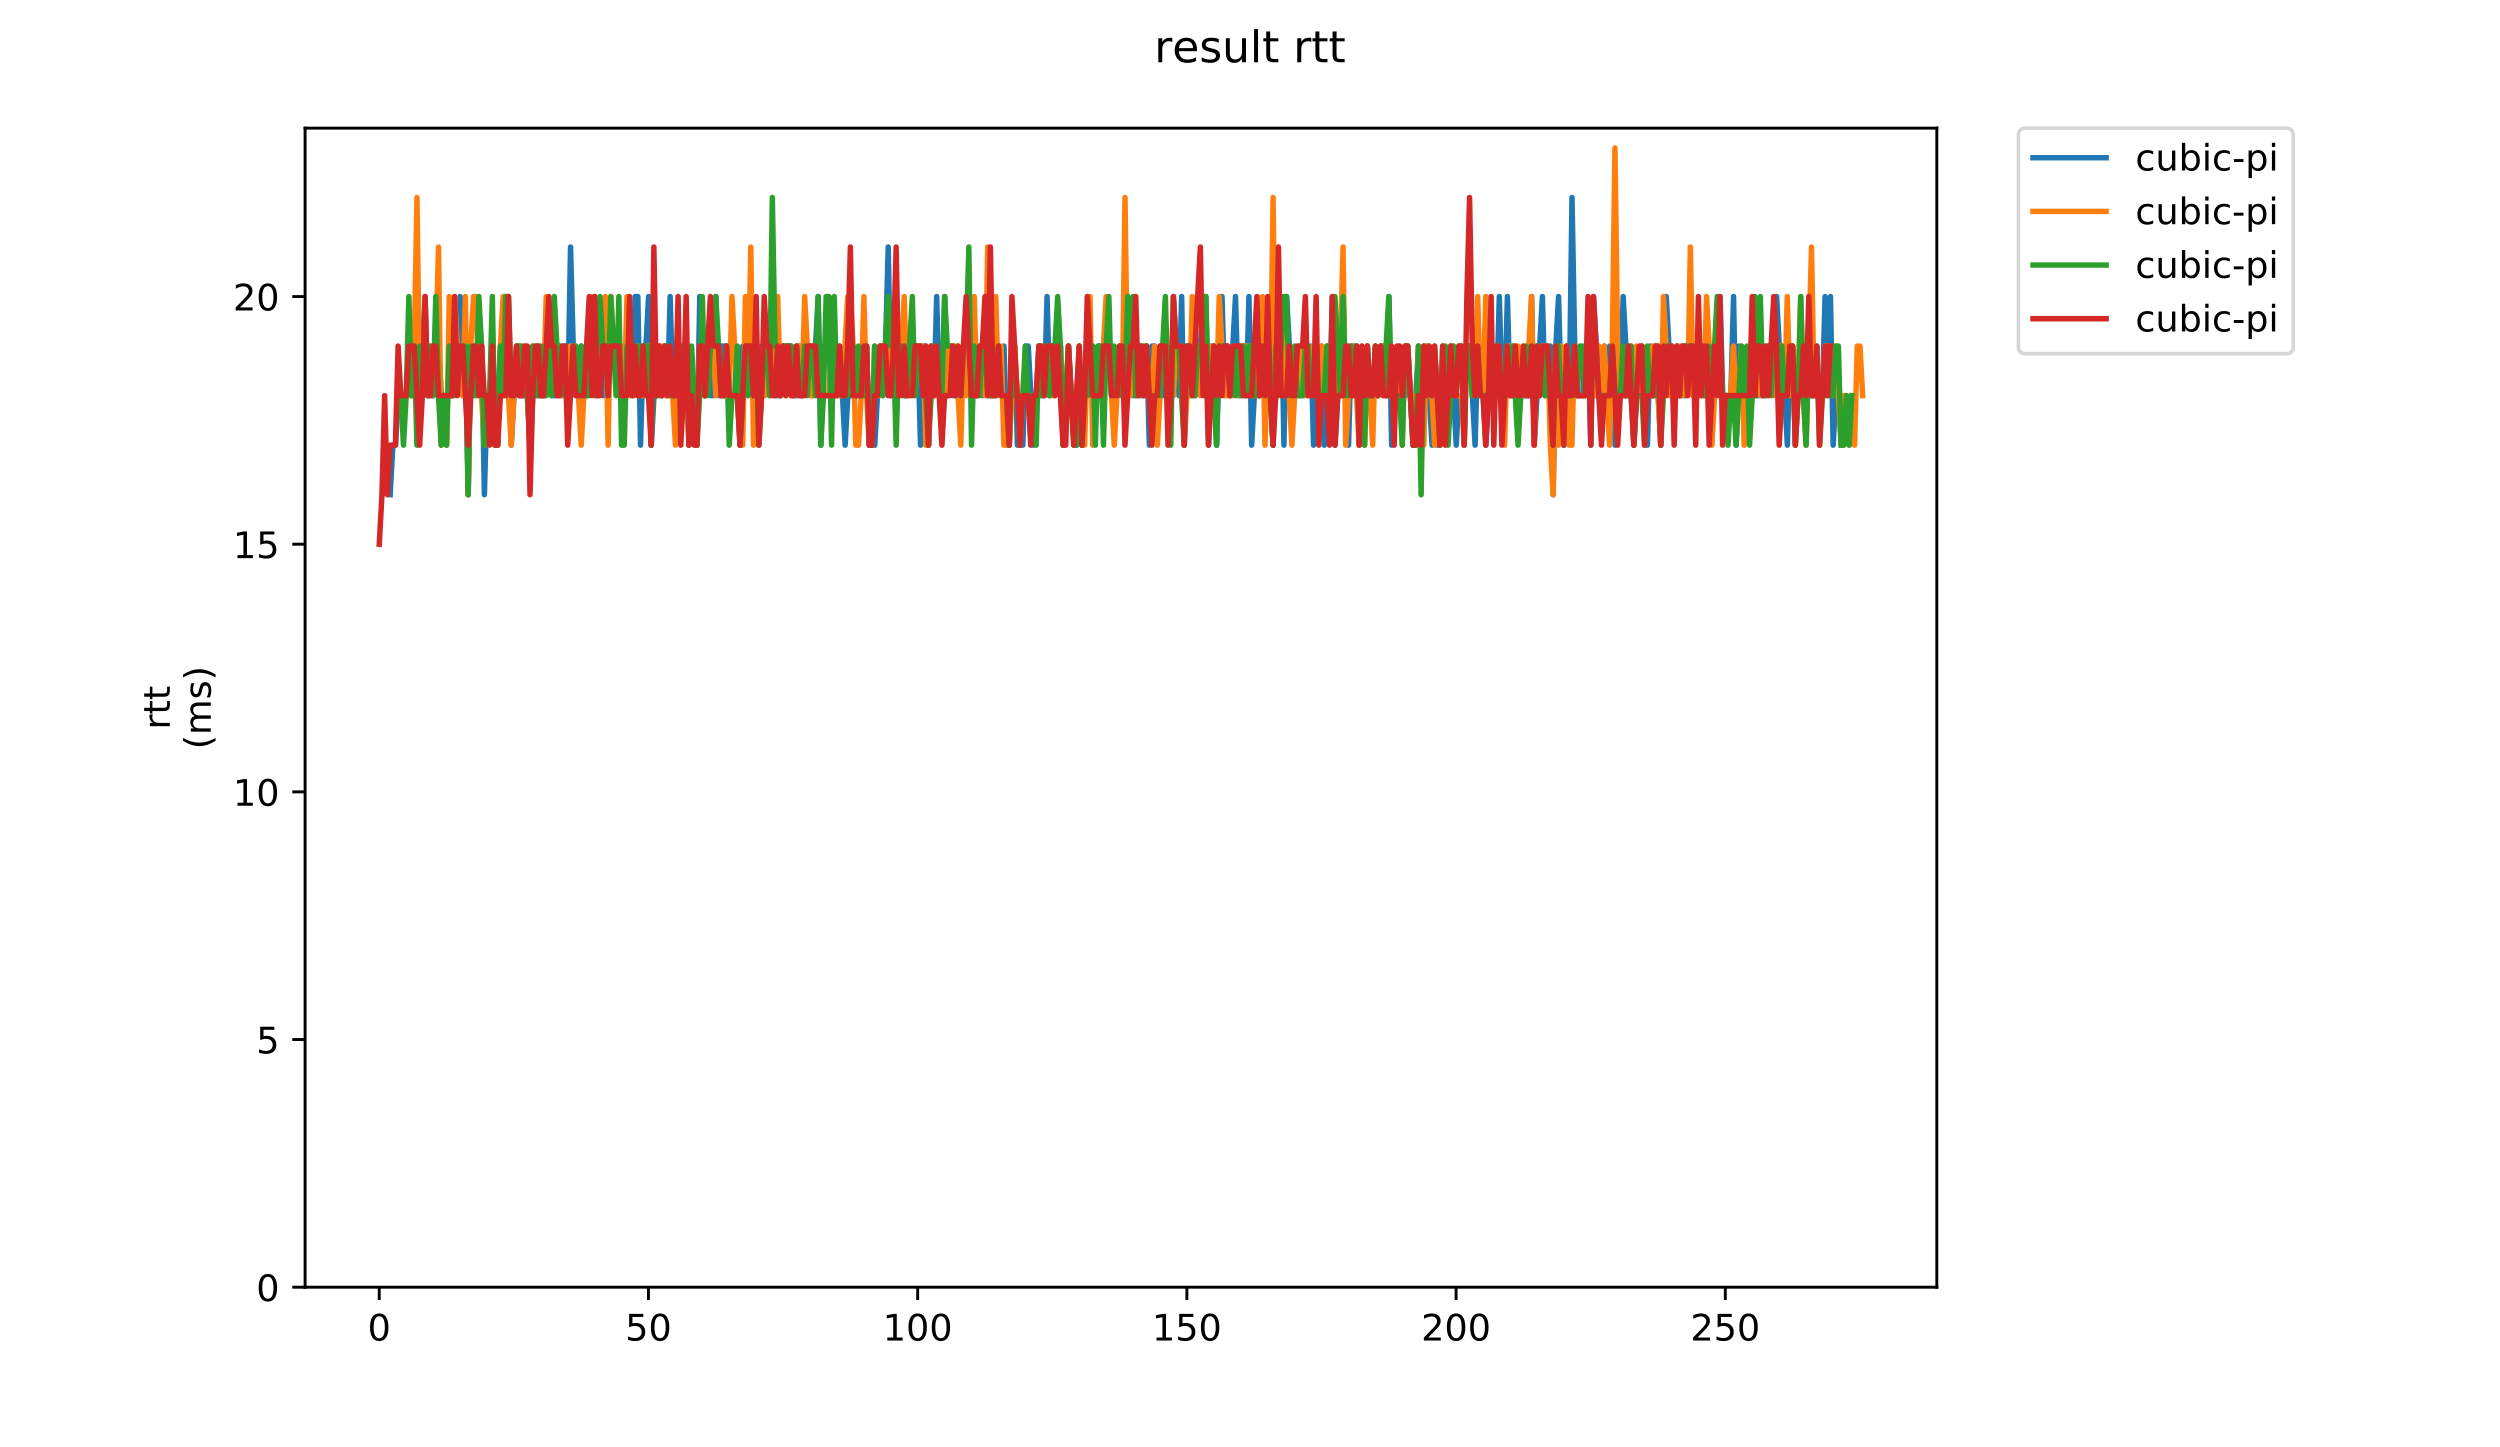 <?xml version="1.0" encoding="utf-8" standalone="no"?>
<!DOCTYPE svg PUBLIC "-//W3C//DTD SVG 1.1//EN"
  "http://www.w3.org/Graphics/SVG/1.1/DTD/svg11.dtd">
<!-- Created with matplotlib (https://matplotlib.org/) -->
<svg height="396pt" version="1.1" viewBox="0 0 684 396" width="684pt" xmlns="http://www.w3.org/2000/svg" xmlns:xlink="http://www.w3.org/1999/xlink">
 <defs>
  <style type="text/css">
*{stroke-linecap:butt;stroke-linejoin:round;}
  </style>
 </defs>
 <g id="figure_1">
  <g id="patch_1">
   <path d="M 0 396 
L 684 396 
L 684 0 
L 0 0 
z
" style="fill:#ffffff;"/>
  </g>
  <g id="axes_1">
   <g id="patch_2">
    <path d="M 83.472 352.174 
L 529.913 352.174 
L 529.913 35.062 
L 83.472 35.062 
z
" style="fill:#ffffff;"/>
   </g>
   <g id="matplotlib.axis_1">
    <g id="xtick_1">
     <g id="line2d_1">
      <defs>
       <path d="M 0 0 
L 0 3.5 
" id="m9373e542fd" style="stroke:#000000;stroke-width:0.8;"/>
      </defs>
      <g>
       <use style="stroke:#000000;stroke-width:0.8;" x="103.761" xlink:href="#m9373e542fd" y="352.174"/>
      </g>
     </g>
     <g id="text_1">
      <!-- 0 -->
      <defs>
       <path d="M 31.781 66.406 
Q 24.172 66.406 20.328 58.906 
Q 16.5 51.422 16.5 36.375 
Q 16.5 21.391 20.328 13.891 
Q 24.172 6.391 31.781 6.391 
Q 39.453 6.391 43.281 13.891 
Q 47.125 21.391 47.125 36.375 
Q 47.125 51.422 43.281 58.906 
Q 39.453 66.406 31.781 66.406 
z
M 31.781 74.219 
Q 44.047 74.219 50.516 64.516 
Q 56.984 54.828 56.984 36.375 
Q 56.984 17.969 50.516 8.266 
Q 44.047 -1.422 31.781 -1.422 
Q 19.531 -1.422 13.062 8.266 
Q 6.594 17.969 6.594 36.375 
Q 6.594 54.828 13.062 64.516 
Q 19.531 74.219 31.781 74.219 
z
" id="DejaVuSans-48"/>
      </defs>
      <g transform="translate(100.579 366.773)scale(0.1 -0.1)">
       <use xlink:href="#DejaVuSans-48"/>
      </g>
     </g>
    </g>
    <g id="xtick_2">
     <g id="line2d_2">
      <g>
       <use style="stroke:#000000;stroke-width:0.8;" x="177.417" xlink:href="#m9373e542fd" y="352.174"/>
      </g>
     </g>
     <g id="text_2">
      <!-- 50 -->
      <defs>
       <path d="M 10.797 72.906 
L 49.516 72.906 
L 49.516 64.594 
L 19.828 64.594 
L 19.828 46.734 
Q 21.969 47.469 24.109 47.828 
Q 26.266 48.188 28.422 48.188 
Q 40.625 48.188 47.75 41.5 
Q 54.891 34.812 54.891 23.391 
Q 54.891 11.625 47.562 5.094 
Q 40.234 -1.422 26.906 -1.422 
Q 22.312 -1.422 17.547 -0.641 
Q 12.797 0.141 7.719 1.703 
L 7.719 11.625 
Q 12.109 9.234 16.797 8.062 
Q 21.484 6.891 26.703 6.891 
Q 35.156 6.891 40.078 11.328 
Q 45.016 15.766 45.016 23.391 
Q 45.016 31 40.078 35.438 
Q 35.156 39.891 26.703 39.891 
Q 22.75 39.891 18.812 39.016 
Q 14.891 38.141 10.797 36.281 
z
" id="DejaVuSans-53"/>
      </defs>
      <g transform="translate(171.055 366.773)scale(0.1 -0.1)">
       <use xlink:href="#DejaVuSans-53"/>
       <use x="63.623" xlink:href="#DejaVuSans-48"/>
      </g>
     </g>
    </g>
    <g id="xtick_3">
     <g id="line2d_3">
      <g>
       <use style="stroke:#000000;stroke-width:0.8;" x="251.074" xlink:href="#m9373e542fd" y="352.174"/>
      </g>
     </g>
     <g id="text_3">
      <!-- 100 -->
      <defs>
       <path d="M 12.406 8.297 
L 28.516 8.297 
L 28.516 63.922 
L 10.984 60.406 
L 10.984 69.391 
L 28.422 72.906 
L 38.281 72.906 
L 38.281 8.297 
L 54.391 8.297 
L 54.391 0 
L 12.406 0 
z
" id="DejaVuSans-49"/>
      </defs>
      <g transform="translate(241.53 366.773)scale(0.1 -0.1)">
       <use xlink:href="#DejaVuSans-49"/>
       <use x="63.623" xlink:href="#DejaVuSans-48"/>
       <use x="127.246" xlink:href="#DejaVuSans-48"/>
      </g>
     </g>
    </g>
    <g id="xtick_4">
     <g id="line2d_4">
      <g>
       <use style="stroke:#000000;stroke-width:0.8;" x="324.73" xlink:href="#m9373e542fd" y="352.174"/>
      </g>
     </g>
     <g id="text_4">
      <!-- 150 -->
      <g transform="translate(315.187 366.773)scale(0.1 -0.1)">
       <use xlink:href="#DejaVuSans-49"/>
       <use x="63.623" xlink:href="#DejaVuSans-53"/>
       <use x="127.246" xlink:href="#DejaVuSans-48"/>
      </g>
     </g>
    </g>
    <g id="xtick_5">
     <g id="line2d_5">
      <g>
       <use style="stroke:#000000;stroke-width:0.8;" x="398.387" xlink:href="#m9373e542fd" y="352.174"/>
      </g>
     </g>
     <g id="text_5">
      <!-- 200 -->
      <defs>
       <path d="M 19.188 8.297 
L 53.609 8.297 
L 53.609 0 
L 7.328 0 
L 7.328 8.297 
Q 12.938 14.109 22.625 23.891 
Q 32.328 33.688 34.812 36.531 
Q 39.547 41.844 41.422 45.531 
Q 43.312 49.219 43.312 52.781 
Q 43.312 58.594 39.234 62.25 
Q 35.156 65.922 28.609 65.922 
Q 23.969 65.922 18.812 64.312 
Q 13.672 62.703 7.812 59.422 
L 7.812 69.391 
Q 13.766 71.781 18.938 73 
Q 24.125 74.219 28.422 74.219 
Q 39.75 74.219 46.484 68.547 
Q 53.219 62.891 53.219 53.422 
Q 53.219 48.922 51.531 44.891 
Q 49.859 40.875 45.406 35.406 
Q 44.188 33.984 37.641 27.219 
Q 31.109 20.453 19.188 8.297 
z
" id="DejaVuSans-50"/>
      </defs>
      <g transform="translate(388.843 366.773)scale(0.1 -0.1)">
       <use xlink:href="#DejaVuSans-50"/>
       <use x="63.623" xlink:href="#DejaVuSans-48"/>
       <use x="127.246" xlink:href="#DejaVuSans-48"/>
      </g>
     </g>
    </g>
    <g id="xtick_6">
     <g id="line2d_6">
      <g>
       <use style="stroke:#000000;stroke-width:0.8;" x="472.044" xlink:href="#m9373e542fd" y="352.174"/>
      </g>
     </g>
     <g id="text_6">
      <!-- 250 -->
      <g transform="translate(462.5 366.773)scale(0.1 -0.1)">
       <use xlink:href="#DejaVuSans-50"/>
       <use x="63.623" xlink:href="#DejaVuSans-53"/>
       <use x="127.246" xlink:href="#DejaVuSans-48"/>
      </g>
     </g>
    </g>
   </g>
   <g id="matplotlib.axis_2">
    <g id="ytick_1">
     <g id="line2d_7">
      <defs>
       <path d="M 0 0 
L -3.5 0 
" id="m6566670679" style="stroke:#000000;stroke-width:0.8;"/>
      </defs>
      <g>
       <use style="stroke:#000000;stroke-width:0.8;" x="83.472" xlink:href="#m6566670679" y="352.174"/>
      </g>
     </g>
     <g id="text_7">
      <!-- 0 -->
      <g transform="translate(70.11 355.973)scale(0.1 -0.1)">
       <use xlink:href="#DejaVuSans-48"/>
      </g>
     </g>
    </g>
    <g id="ytick_2">
     <g id="line2d_8">
      <g>
       <use style="stroke:#000000;stroke-width:0.8;" x="83.472" xlink:href="#m6566670679" y="284.415"/>
      </g>
     </g>
     <g id="text_8">
      <!-- 5 -->
      <g transform="translate(70.11 288.214)scale(0.1 -0.1)">
       <use xlink:href="#DejaVuSans-53"/>
      </g>
     </g>
    </g>
    <g id="ytick_3">
     <g id="line2d_9">
      <g>
       <use style="stroke:#000000;stroke-width:0.8;" x="83.472" xlink:href="#m6566670679" y="216.656"/>
      </g>
     </g>
     <g id="text_9">
      <!-- 10 -->
      <g transform="translate(63.747 220.456)scale(0.1 -0.1)">
       <use xlink:href="#DejaVuSans-49"/>
       <use x="63.623" xlink:href="#DejaVuSans-48"/>
      </g>
     </g>
    </g>
    <g id="ytick_4">
     <g id="line2d_10">
      <g>
       <use style="stroke:#000000;stroke-width:0.8;" x="83.472" xlink:href="#m6566670679" y="148.897"/>
      </g>
     </g>
     <g id="text_10">
      <!-- 15 -->
      <g transform="translate(63.747 152.697)scale(0.1 -0.1)">
       <use xlink:href="#DejaVuSans-49"/>
       <use x="63.623" xlink:href="#DejaVuSans-53"/>
      </g>
     </g>
    </g>
    <g id="ytick_5">
     <g id="line2d_11">
      <g>
       <use style="stroke:#000000;stroke-width:0.8;" x="83.472" xlink:href="#m6566670679" y="81.139"/>
      </g>
     </g>
     <g id="text_11">
      <!-- 20 -->
      <g transform="translate(63.747 84.938)scale(0.1 -0.1)">
       <use xlink:href="#DejaVuSans-50"/>
       <use x="63.623" xlink:href="#DejaVuSans-48"/>
      </g>
     </g>
    </g>
    <g id="text_12">
     <!-- rtt -->
     <defs>
      <path d="M 41.109 46.297 
Q 39.594 47.172 37.812 47.578 
Q 36.031 48 33.891 48 
Q 26.266 48 22.188 43.047 
Q 18.109 38.094 18.109 28.812 
L 18.109 0 
L 9.078 0 
L 9.078 54.688 
L 18.109 54.688 
L 18.109 46.188 
Q 20.953 51.172 25.484 53.578 
Q 30.031 56 36.531 56 
Q 37.453 56 38.578 55.875 
Q 39.703 55.766 41.062 55.516 
z
" id="DejaVuSans-114"/>
      <path d="M 18.312 70.219 
L 18.312 54.688 
L 36.812 54.688 
L 36.812 47.703 
L 18.312 47.703 
L 18.312 18.016 
Q 18.312 11.328 20.141 9.422 
Q 21.969 7.516 27.594 7.516 
L 36.812 7.516 
L 36.812 0 
L 27.594 0 
Q 17.188 0 13.234 3.875 
Q 9.281 7.766 9.281 18.016 
L 9.281 47.703 
L 2.688 47.703 
L 2.688 54.688 
L 9.281 54.688 
L 9.281 70.219 
z
" id="DejaVuSans-116"/>
     </defs>
     <g transform="translate(46.47 199.594)rotate(-90)scale(0.1 -0.1)">
      <use xlink:href="#DejaVuSans-114"/>
      <use x="41.113" xlink:href="#DejaVuSans-116"/>
      <use x="80.322" xlink:href="#DejaVuSans-116"/>
     </g>
     <!-- (ms) -->
     <defs>
      <path d="M 31 75.875 
Q 24.469 64.656 21.281 53.656 
Q 18.109 42.672 18.109 31.391 
Q 18.109 20.125 21.312 9.062 
Q 24.516 -2 31 -13.188 
L 23.188 -13.188 
Q 15.875 -1.703 12.234 9.375 
Q 8.594 20.453 8.594 31.391 
Q 8.594 42.281 12.203 53.312 
Q 15.828 64.359 23.188 75.875 
z
" id="DejaVuSans-40"/>
      <path d="M 52 44.188 
Q 55.375 50.25 60.062 53.125 
Q 64.75 56 71.094 56 
Q 79.641 56 84.281 50.016 
Q 88.922 44.047 88.922 33.016 
L 88.922 0 
L 79.891 0 
L 79.891 32.719 
Q 79.891 40.578 77.094 44.375 
Q 74.312 48.188 68.609 48.188 
Q 61.625 48.188 57.562 43.547 
Q 53.516 38.922 53.516 30.906 
L 53.516 0 
L 44.484 0 
L 44.484 32.719 
Q 44.484 40.625 41.703 44.406 
Q 38.922 48.188 33.109 48.188 
Q 26.219 48.188 22.156 43.531 
Q 18.109 38.875 18.109 30.906 
L 18.109 0 
L 9.078 0 
L 9.078 54.688 
L 18.109 54.688 
L 18.109 46.188 
Q 21.188 51.219 25.484 53.609 
Q 29.781 56 35.688 56 
Q 41.656 56 45.828 52.969 
Q 50 49.953 52 44.188 
z
" id="DejaVuSans-109"/>
      <path d="M 44.281 53.078 
L 44.281 44.578 
Q 40.484 46.531 36.375 47.5 
Q 32.281 48.484 27.875 48.484 
Q 21.188 48.484 17.844 46.438 
Q 14.5 44.391 14.5 40.281 
Q 14.5 37.156 16.891 35.375 
Q 19.281 33.594 26.516 31.984 
L 29.594 31.297 
Q 39.156 29.25 43.188 25.516 
Q 47.219 21.781 47.219 15.094 
Q 47.219 7.469 41.188 3.016 
Q 35.156 -1.422 24.609 -1.422 
Q 20.219 -1.422 15.453 -0.562 
Q 10.688 0.297 5.422 2 
L 5.422 11.281 
Q 10.406 8.688 15.234 7.391 
Q 20.062 6.109 24.812 6.109 
Q 31.156 6.109 34.562 8.281 
Q 37.984 10.453 37.984 14.406 
Q 37.984 18.062 35.516 20.016 
Q 33.062 21.969 24.703 23.781 
L 21.578 24.516 
Q 13.234 26.266 9.516 29.906 
Q 5.812 33.547 5.812 39.891 
Q 5.812 47.609 11.281 51.797 
Q 16.75 56 26.812 56 
Q 31.781 56 36.172 55.266 
Q 40.578 54.547 44.281 53.078 
z
" id="DejaVuSans-115"/>
      <path d="M 8.016 75.875 
L 15.828 75.875 
Q 23.141 64.359 26.781 53.312 
Q 30.422 42.281 30.422 31.391 
Q 30.422 20.453 26.781 9.375 
Q 23.141 -1.703 15.828 -13.188 
L 8.016 -13.188 
Q 14.5 -2 17.703 9.062 
Q 20.906 20.125 20.906 31.391 
Q 20.906 42.672 17.703 53.656 
Q 14.5 64.656 8.016 75.875 
z
" id="DejaVuSans-41"/>
     </defs>
     <g transform="translate(57.668 204.995)rotate(-90)scale(0.1 -0.1)">
      <use xlink:href="#DejaVuSans-40"/>
      <use x="39.014" xlink:href="#DejaVuSans-109"/>
      <use x="136.426" xlink:href="#DejaVuSans-115"/>
      <use x="188.525" xlink:href="#DejaVuSans-41"/>
     </g>
    </g>
   </g>
   <g id="line2d_12">
    <path clip-path="url(#p0cebeb7d3c)" d="M 106.75 135.346 
L 107.486 121.794 
L 108.223 121.794 
L 108.959 108.242 
L 111.169 108.242 
L 111.906 94.69 
L 112.642 108.242 
L 113.379 108.242 
L 114.115 94.69 
L 114.852 108.242 
L 116.325 81.139 
L 117.062 108.242 
L 118.535 108.242 
L 119.271 94.69 
L 120.008 94.69 
L 120.744 108.242 
L 123.691 108.242 
L 124.427 94.69 
L 125.164 94.69 
L 125.9 81.139 
L 126.637 94.69 
L 127.374 94.69 
L 128.11 135.346 
L 128.847 94.69 
L 131.793 94.69 
L 132.529 135.346 
L 133.266 108.242 
L 134.003 108.242 
L 134.739 94.69 
L 135.476 121.794 
L 136.949 94.69 
L 139.159 94.69 
L 139.895 121.794 
L 141.368 94.69 
L 142.105 108.242 
L 144.315 108.242 
L 145.051 121.794 
L 145.788 108.242 
L 146.524 108.242 
L 147.261 94.69 
L 147.997 108.242 
L 148.734 108.242 
L 149.47 94.69 
L 150.207 94.69 
L 150.944 108.242 
L 152.417 108.242 
L 153.153 94.69 
L 153.89 108.242 
L 154.626 94.69 
L 155.363 108.242 
L 156.1 67.587 
L 156.836 94.69 
L 157.573 108.242 
L 158.309 108.242 
L 159.046 94.69 
L 159.782 108.242 
L 160.519 108.242 
L 161.256 94.69 
L 161.992 94.69 
L 162.729 81.139 
L 163.465 108.242 
L 164.202 94.69 
L 164.938 108.242 
L 165.675 108.242 
L 166.411 94.69 
L 169.358 94.69 
L 170.094 108.242 
L 170.831 108.242 
L 171.567 94.69 
L 172.304 94.69 
L 173.041 108.242 
L 173.777 81.139 
L 174.514 81.139 
L 175.25 121.794 
L 175.987 94.69 
L 176.723 94.69 
L 177.46 81.139 
L 178.197 121.794 
L 178.933 108.242 
L 179.67 108.242 
L 180.406 94.69 
L 181.143 108.242 
L 181.879 94.69 
L 182.616 108.242 
L 183.353 81.139 
L 184.089 108.242 
L 184.826 108.242 
L 185.562 94.69 
L 186.299 108.242 
L 187.035 94.69 
L 187.772 94.69 
L 188.508 108.242 
L 189.982 108.242 
L 190.718 121.794 
L 191.455 81.139 
L 192.928 108.242 
L 193.664 94.69 
L 194.401 108.242 
L 195.138 108.242 
L 195.874 81.139 
L 196.611 108.242 
L 197.347 94.69 
L 198.82 94.69 
L 199.557 108.242 
L 201.767 108.242 
L 202.503 121.794 
L 203.24 94.69 
L 205.449 94.69 
L 206.186 108.242 
L 207.659 108.242 
L 208.396 94.69 
L 209.132 108.242 
L 209.869 94.69 
L 210.605 108.242 
L 211.342 94.69 
L 212.079 108.242 
L 213.552 108.242 
L 214.288 94.69 
L 216.498 94.69 
L 217.235 108.242 
L 217.971 108.242 
L 218.708 94.69 
L 219.444 108.242 
L 220.181 94.69 
L 221.654 94.69 
L 222.39 108.242 
L 223.864 81.139 
L 224.6 121.794 
L 225.337 94.69 
L 226.81 94.69 
L 227.546 108.242 
L 228.283 108.242 
L 229.02 94.69 
L 229.756 108.242 
L 230.493 108.242 
L 231.229 121.794 
L 231.966 108.242 
L 234.912 108.242 
L 235.649 94.69 
L 237.122 94.69 
L 237.858 121.794 
L 239.332 121.794 
L 240.805 94.69 
L 241.541 108.242 
L 242.278 94.69 
L 243.014 67.587 
L 243.751 108.242 
L 244.487 94.69 
L 245.224 108.242 
L 245.961 108.242 
L 246.697 94.69 
L 247.434 108.242 
L 248.17 108.242 
L 248.907 94.69 
L 251.117 94.69 
L 251.853 121.794 
L 252.59 94.69 
L 253.326 94.69 
L 254.063 121.794 
L 254.799 94.69 
L 255.536 108.242 
L 256.273 81.139 
L 257.009 108.242 
L 257.746 108.242 
L 258.482 81.139 
L 259.219 108.242 
L 259.955 94.69 
L 260.692 108.242 
L 262.902 108.242 
L 263.638 94.69 
L 266.584 94.69 
L 267.321 108.242 
L 268.058 94.69 
L 268.794 108.242 
L 269.531 94.69 
L 270.267 94.69 
L 271.004 108.242 
L 271.74 94.69 
L 273.214 94.69 
L 273.95 108.242 
L 274.687 94.69 
L 275.423 121.794 
L 276.16 121.794 
L 276.896 94.69 
L 277.633 94.69 
L 278.369 121.794 
L 279.843 121.794 
L 280.579 94.69 
L 281.316 94.69 
L 282.789 121.794 
L 284.262 94.69 
L 284.999 108.242 
L 285.735 108.242 
L 286.472 81.139 
L 287.208 108.242 
L 287.945 94.69 
L 290.155 94.69 
L 290.891 121.794 
L 292.364 94.69 
L 293.101 108.242 
L 293.837 108.242 
L 294.574 121.794 
L 295.311 108.242 
L 296.047 121.794 
L 297.52 94.69 
L 298.257 108.242 
L 298.993 94.69 
L 299.73 108.242 
L 300.466 94.69 
L 301.203 94.69 
L 301.94 108.242 
L 302.676 94.69 
L 303.413 94.69 
L 304.149 108.242 
L 306.359 108.242 
L 307.096 94.69 
L 307.832 108.242 
L 308.569 81.139 
L 310.042 108.242 
L 310.778 108.242 
L 311.515 94.69 
L 312.252 108.242 
L 312.988 108.242 
L 313.725 94.69 
L 314.461 121.794 
L 315.198 94.69 
L 315.934 94.69 
L 316.671 108.242 
L 317.407 94.69 
L 318.144 108.242 
L 318.881 94.69 
L 319.617 108.242 
L 320.354 108.242 
L 321.09 94.69 
L 321.827 94.69 
L 322.563 108.242 
L 323.3 81.139 
L 324.037 121.794 
L 324.773 94.69 
L 325.51 108.242 
L 326.246 94.69 
L 326.983 108.242 
L 327.719 94.69 
L 328.456 94.69 
L 329.193 81.139 
L 329.929 81.139 
L 330.666 121.794 
L 331.402 94.69 
L 332.139 94.69 
L 332.875 121.794 
L 333.612 94.69 
L 334.348 81.139 
L 335.085 108.242 
L 335.822 94.69 
L 336.558 108.242 
L 338.031 81.139 
L 338.768 108.242 
L 339.504 108.242 
L 340.241 94.69 
L 340.978 108.242 
L 341.714 81.139 
L 342.451 121.794 
L 343.924 94.69 
L 344.66 108.242 
L 345.397 94.69 
L 346.134 108.242 
L 346.87 94.69 
L 348.343 121.794 
L 349.08 81.139 
L 349.816 94.69 
L 350.553 81.139 
L 351.29 121.794 
L 352.026 81.139 
L 353.499 108.242 
L 354.972 108.242 
L 355.709 94.69 
L 356.445 108.242 
L 357.182 94.69 
L 357.919 108.242 
L 358.655 94.69 
L 359.392 121.794 
L 360.128 108.242 
L 360.865 108.242 
L 361.601 94.69 
L 362.338 121.794 
L 363.075 94.69 
L 363.811 108.242 
L 364.548 81.139 
L 365.284 121.794 
L 366.021 108.242 
L 366.757 108.242 
L 367.494 81.139 
L 368.231 108.242 
L 368.967 121.794 
L 369.704 94.69 
L 371.177 94.69 
L 371.913 121.794 
L 372.65 108.242 
L 373.386 108.242 
L 374.123 94.69 
L 374.86 108.242 
L 377.069 108.242 
L 377.806 94.69 
L 378.542 94.69 
L 379.279 108.242 
L 380.016 81.139 
L 380.752 121.794 
L 381.489 108.242 
L 384.435 108.242 
L 385.172 94.69 
L 386.645 121.794 
L 388.118 94.69 
L 388.854 121.794 
L 390.327 94.69 
L 391.801 121.794 
L 392.537 108.242 
L 393.274 121.794 
L 394.01 108.242 
L 396.22 108.242 
L 396.957 94.69 
L 398.43 121.794 
L 399.166 108.242 
L 400.639 108.242 
L 401.376 94.69 
L 402.113 94.69 
L 403.586 121.794 
L 404.322 94.69 
L 405.059 108.242 
L 405.795 108.242 
L 406.532 121.794 
L 408.005 94.69 
L 408.742 108.242 
L 409.478 108.242 
L 410.215 81.139 
L 410.951 108.242 
L 411.688 108.242 
L 412.424 81.139 
L 413.161 108.242 
L 413.898 94.69 
L 414.634 108.242 
L 418.317 108.242 
L 419.054 81.139 
L 419.79 121.794 
L 422 81.139 
L 422.736 108.242 
L 423.473 108.242 
L 424.21 94.69 
L 424.946 135.346 
L 425.683 94.69 
L 426.419 81.139 
L 427.156 108.242 
L 427.892 121.794 
L 428.629 94.69 
L 429.365 108.242 
L 430.102 54.035 
L 430.839 94.69 
L 431.575 108.242 
L 433.048 108.242 
L 433.785 94.69 
L 434.521 94.69 
L 435.258 121.794 
L 435.995 81.139 
L 437.468 108.242 
L 438.204 108.242 
L 438.941 94.69 
L 439.677 108.242 
L 440.414 94.69 
L 441.887 121.794 
L 442.624 94.69 
L 443.36 108.242 
L 444.097 81.139 
L 445.57 108.242 
L 446.306 108.242 
L 447.043 121.794 
L 447.78 108.242 
L 448.516 108.242 
L 449.253 94.69 
L 450.726 121.794 
L 451.462 94.69 
L 452.199 108.242 
L 452.936 94.69 
L 454.409 121.794 
L 455.145 94.69 
L 455.882 81.139 
L 456.618 94.69 
L 457.355 94.69 
L 458.092 108.242 
L 458.828 94.69 
L 459.565 108.242 
L 461.038 108.242 
L 461.774 94.69 
L 463.248 94.69 
L 463.984 108.242 
L 464.721 94.69 
L 465.457 94.69 
L 466.194 108.242 
L 466.93 94.69 
L 467.667 108.242 
L 468.403 108.242 
L 469.14 94.69 
L 469.877 94.69 
L 470.613 81.139 
L 471.35 108.242 
L 473.559 108.242 
L 474.296 81.139 
L 475.033 121.794 
L 475.769 94.69 
L 476.506 108.242 
L 478.715 108.242 
L 479.452 94.69 
L 480.189 108.242 
L 481.662 108.242 
L 482.398 94.69 
L 483.135 108.242 
L 483.871 94.69 
L 485.344 94.69 
L 486.081 81.139 
L 486.818 94.69 
L 487.554 94.69 
L 489.027 121.794 
L 489.764 94.69 
L 490.5 108.242 
L 491.974 108.242 
L 492.71 94.69 
L 493.447 108.242 
L 494.183 108.242 
L 494.92 94.69 
L 495.656 108.242 
L 498.603 108.242 
L 499.339 81.139 
L 500.076 108.242 
L 500.812 81.139 
L 501.549 121.794 
L 502.285 108.242 
L 503.022 108.242 
L 503.759 121.794 
L 503.759 121.794 
" style="fill:none;stroke:#1f77b4;stroke-linecap:square;stroke-width:1.5;"/>
   </g>
   <g id="line2d_13">
    <path clip-path="url(#p0cebeb7d3c)" d="M 112.611 108.242 
L 113.348 94.69 
L 114.084 54.035 
L 114.821 108.242 
L 115.558 108.242 
L 116.294 94.69 
L 117.031 108.242 
L 117.767 94.69 
L 118.504 108.242 
L 119.24 94.69 
L 119.977 67.587 
L 120.713 121.794 
L 121.45 108.242 
L 122.187 121.794 
L 122.923 81.139 
L 123.66 108.242 
L 124.396 81.139 
L 125.133 94.69 
L 125.869 94.69 
L 126.606 108.242 
L 127.343 81.139 
L 128.079 135.346 
L 128.816 94.69 
L 129.552 81.139 
L 130.289 81.139 
L 131.025 108.242 
L 131.762 108.242 
L 132.499 121.794 
L 133.235 108.242 
L 135.445 108.242 
L 136.181 121.794 
L 136.918 94.69 
L 137.654 81.139 
L 138.391 81.139 
L 139.128 108.242 
L 139.864 121.794 
L 141.337 94.69 
L 142.074 94.69 
L 142.81 108.242 
L 143.547 94.69 
L 145.02 121.794 
L 145.757 94.69 
L 146.493 94.69 
L 147.23 108.242 
L 148.703 108.242 
L 149.44 81.139 
L 150.176 94.69 
L 153.122 94.69 
L 153.859 108.242 
L 155.332 108.242 
L 156.069 94.69 
L 157.542 94.69 
L 159.015 121.794 
L 160.488 94.69 
L 161.225 94.69 
L 161.961 81.139 
L 162.698 108.242 
L 163.434 108.242 
L 164.171 94.69 
L 164.907 94.69 
L 165.644 81.139 
L 166.381 121.794 
L 167.117 81.139 
L 167.854 94.69 
L 168.59 94.69 
L 169.327 108.242 
L 170.063 94.69 
L 170.8 108.242 
L 171.537 81.139 
L 172.273 108.242 
L 173.01 94.69 
L 173.746 108.242 
L 174.483 94.69 
L 175.219 108.242 
L 175.956 108.242 
L 176.692 94.69 
L 177.429 94.69 
L 178.166 108.242 
L 178.902 108.242 
L 179.639 94.69 
L 181.112 94.69 
L 181.848 108.242 
L 184.058 108.242 
L 184.795 121.794 
L 185.531 94.69 
L 187.741 94.69 
L 188.478 121.794 
L 189.214 108.242 
L 189.951 108.242 
L 190.687 121.794 
L 191.424 94.69 
L 192.16 108.242 
L 192.897 108.242 
L 193.633 94.69 
L 195.107 94.69 
L 195.843 108.242 
L 196.58 94.69 
L 197.316 108.242 
L 199.526 108.242 
L 200.263 81.139 
L 202.472 121.794 
L 203.209 121.794 
L 203.945 81.139 
L 204.682 108.242 
L 205.419 67.587 
L 206.155 121.794 
L 206.892 108.242 
L 209.101 108.242 
L 209.838 94.69 
L 210.575 108.242 
L 211.311 94.69 
L 212.048 94.69 
L 212.784 81.139 
L 213.521 108.242 
L 214.257 94.69 
L 214.994 108.242 
L 215.73 94.69 
L 216.467 108.242 
L 217.204 108.242 
L 217.94 94.69 
L 218.677 94.69 
L 219.413 108.242 
L 220.15 81.139 
L 221.623 108.242 
L 222.36 108.242 
L 223.096 94.69 
L 223.833 108.242 
L 226.779 108.242 
L 227.516 94.69 
L 228.252 108.242 
L 228.989 94.69 
L 229.725 108.242 
L 230.462 108.242 
L 231.935 81.139 
L 232.671 81.139 
L 233.408 94.69 
L 234.145 121.794 
L 234.881 121.794 
L 235.618 108.242 
L 236.354 81.139 
L 237.091 108.242 
L 237.827 121.794 
L 238.564 121.794 
L 239.301 94.69 
L 240.037 108.242 
L 240.774 108.242 
L 241.51 94.69 
L 242.983 94.69 
L 243.72 108.242 
L 244.457 94.69 
L 245.193 108.242 
L 245.93 108.242 
L 247.403 81.139 
L 248.139 108.242 
L 248.876 94.69 
L 249.612 94.69 
L 250.349 108.242 
L 251.086 94.69 
L 252.559 94.69 
L 253.295 121.794 
L 254.032 121.794 
L 254.768 94.69 
L 255.505 108.242 
L 257.715 108.242 
L 258.451 94.69 
L 259.188 108.242 
L 259.924 94.69 
L 261.398 94.69 
L 262.871 121.794 
L 263.607 94.69 
L 264.344 108.242 
L 265.08 94.69 
L 265.817 108.242 
L 266.554 81.139 
L 267.29 108.242 
L 268.027 94.69 
L 268.763 94.69 
L 269.5 108.242 
L 270.236 67.587 
L 270.973 108.242 
L 271.709 108.242 
L 272.446 81.139 
L 273.183 108.242 
L 273.919 94.69 
L 274.656 121.794 
L 276.129 121.794 
L 277.602 94.69 
L 279.075 121.794 
L 279.812 108.242 
L 284.231 108.242 
L 284.968 94.69 
L 285.704 108.242 
L 286.441 94.69 
L 287.177 108.242 
L 288.65 108.242 
L 289.387 94.69 
L 290.124 94.69 
L 290.86 121.794 
L 292.333 94.69 
L 293.806 121.794 
L 295.28 94.69 
L 296.016 121.794 
L 296.753 121.794 
L 297.489 94.69 
L 298.226 81.139 
L 298.962 121.794 
L 299.699 108.242 
L 301.172 108.242 
L 302.645 81.139 
L 304.855 121.794 
L 306.328 94.69 
L 307.065 108.242 
L 307.801 54.035 
L 308.538 108.242 
L 309.274 108.242 
L 310.011 94.69 
L 310.747 94.69 
L 311.484 108.242 
L 312.221 94.69 
L 312.957 108.242 
L 313.694 94.69 
L 314.43 108.242 
L 315.167 108.242 
L 315.903 94.69 
L 316.64 121.794 
L 318.113 94.69 
L 318.85 94.69 
L 319.586 108.242 
L 320.323 94.69 
L 321.059 108.242 
L 321.796 94.69 
L 323.269 94.69 
L 324.006 121.794 
L 324.742 108.242 
L 325.479 108.242 
L 326.215 81.139 
L 326.952 94.69 
L 327.688 94.69 
L 328.425 108.242 
L 329.162 94.69 
L 329.898 94.69 
L 330.635 108.242 
L 331.371 94.69 
L 332.108 108.242 
L 332.844 108.242 
L 333.581 81.139 
L 335.054 108.242 
L 337.264 108.242 
L 338 94.69 
L 338.737 108.242 
L 339.474 94.69 
L 341.683 94.69 
L 342.42 108.242 
L 343.156 108.242 
L 343.893 94.69 
L 344.629 108.242 
L 345.366 81.139 
L 346.103 121.794 
L 346.839 94.69 
L 347.576 108.242 
L 348.312 54.035 
L 349.049 108.242 
L 350.522 81.139 
L 351.259 108.242 
L 351.995 94.69 
L 353.468 121.794 
L 354.205 108.242 
L 355.678 108.242 
L 356.415 94.69 
L 357.151 108.242 
L 357.888 94.69 
L 358.624 108.242 
L 359.361 94.69 
L 360.097 94.69 
L 360.834 108.242 
L 361.57 94.69 
L 362.307 108.242 
L 363.044 94.69 
L 363.78 108.242 
L 364.517 94.69 
L 365.253 108.242 
L 365.99 94.69 
L 366.726 94.69 
L 367.463 67.587 
L 368.2 121.794 
L 368.936 108.242 
L 369.673 108.242 
L 370.409 94.69 
L 371.882 121.794 
L 372.619 94.69 
L 373.356 121.794 
L 374.092 94.69 
L 375.565 121.794 
L 376.302 94.69 
L 377.038 108.242 
L 377.775 94.69 
L 378.512 94.69 
L 379.248 108.242 
L 382.194 108.242 
L 382.931 94.69 
L 383.667 121.794 
L 384.404 94.69 
L 385.141 94.69 
L 385.877 108.242 
L 386.614 108.242 
L 387.35 121.794 
L 388.087 94.69 
L 388.823 121.794 
L 389.56 121.794 
L 390.297 94.69 
L 391.033 108.242 
L 391.77 108.242 
L 392.506 121.794 
L 393.243 108.242 
L 393.979 121.794 
L 394.716 108.242 
L 396.189 108.242 
L 396.926 94.69 
L 397.662 94.69 
L 398.399 108.242 
L 399.872 108.242 
L 400.608 121.794 
L 401.345 94.69 
L 402.818 94.69 
L 403.555 108.242 
L 404.291 81.139 
L 405.028 108.242 
L 405.764 108.242 
L 406.501 81.139 
L 407.238 108.242 
L 409.447 108.242 
L 410.184 94.69 
L 411.657 121.794 
L 412.394 94.69 
L 413.13 94.69 
L 413.867 108.242 
L 414.603 94.69 
L 415.34 94.69 
L 416.076 108.242 
L 416.813 94.69 
L 417.549 108.242 
L 419.023 81.139 
L 419.759 121.794 
L 420.496 94.69 
L 421.232 108.242 
L 421.969 94.69 
L 423.442 94.69 
L 424.179 121.794 
L 424.915 135.346 
L 425.652 94.69 
L 426.388 121.794 
L 427.125 94.69 
L 427.861 108.242 
L 428.598 94.69 
L 429.335 121.794 
L 430.071 121.794 
L 430.808 94.69 
L 431.544 108.242 
L 433.754 108.242 
L 434.491 94.69 
L 435.227 108.242 
L 436.7 108.242 
L 437.437 94.69 
L 438.173 108.242 
L 438.91 94.69 
L 440.383 121.794 
L 441.12 94.69 
L 441.856 40.483 
L 442.593 94.69 
L 443.329 108.242 
L 444.802 108.242 
L 445.539 94.69 
L 446.276 94.69 
L 447.012 121.794 
L 447.749 94.69 
L 448.485 108.242 
L 449.222 94.69 
L 449.958 108.242 
L 451.432 108.242 
L 452.168 94.69 
L 452.905 94.69 
L 454.378 121.794 
L 455.114 81.139 
L 456.587 108.242 
L 457.324 94.69 
L 458.061 108.242 
L 458.797 108.242 
L 459.534 94.69 
L 460.27 108.242 
L 461.007 94.69 
L 461.743 108.242 
L 462.48 67.587 
L 463.217 108.242 
L 466.163 108.242 
L 466.899 81.139 
L 467.636 94.69 
L 468.373 121.794 
L 469.846 94.69 
L 470.582 108.242 
L 473.528 108.242 
L 474.265 94.69 
L 475.002 108.242 
L 475.738 108.242 
L 476.475 94.69 
L 477.211 121.794 
L 477.948 108.242 
L 479.421 108.242 
L 480.158 94.69 
L 480.894 94.69 
L 481.631 108.242 
L 482.367 108.242 
L 483.104 94.69 
L 483.84 108.242 
L 484.577 94.69 
L 485.314 108.242 
L 486.05 94.69 
L 487.523 94.69 
L 488.26 108.242 
L 488.996 81.139 
L 489.733 108.242 
L 490.47 94.69 
L 491.206 121.794 
L 491.943 108.242 
L 492.679 81.139 
L 493.416 108.242 
L 494.152 121.794 
L 495.625 67.587 
L 496.362 108.242 
L 498.572 108.242 
L 499.308 94.69 
L 500.781 94.69 
L 501.518 108.242 
L 502.255 94.69 
L 503.728 121.794 
L 504.464 108.242 
L 505.201 108.242 
L 505.937 121.794 
L 506.674 108.242 
L 507.411 121.794 
L 508.147 94.69 
L 508.884 94.69 
L 509.62 108.242 
L 509.62 108.242 
" style="fill:none;stroke:#ff7f0e;stroke-linecap:square;stroke-width:1.5;"/>
   </g>
   <g id="line2d_14">
    <path clip-path="url(#p0cebeb7d3c)" d="M 109.659 108.242 
L 110.396 121.794 
L 111.132 108.242 
L 111.869 81.139 
L 112.605 108.242 
L 113.342 94.69 
L 114.078 121.794 
L 114.815 94.69 
L 115.552 108.242 
L 116.288 94.69 
L 117.025 108.242 
L 117.761 94.69 
L 118.498 108.242 
L 119.234 81.139 
L 119.971 108.242 
L 120.708 121.794 
L 121.444 108.242 
L 122.181 121.794 
L 122.917 94.69 
L 123.654 108.242 
L 124.39 108.242 
L 125.127 94.69 
L 127.337 94.69 
L 128.073 135.346 
L 128.81 94.69 
L 129.546 108.242 
L 130.283 108.242 
L 131.02 81.139 
L 131.756 94.69 
L 132.493 121.794 
L 133.229 108.242 
L 133.966 108.242 
L 134.702 81.139 
L 135.439 121.794 
L 136.175 121.794 
L 136.912 94.69 
L 137.649 108.242 
L 138.385 81.139 
L 139.122 81.139 
L 139.858 108.242 
L 140.595 108.242 
L 141.331 94.69 
L 142.805 94.69 
L 143.541 108.242 
L 144.278 108.242 
L 145.014 121.794 
L 145.751 94.69 
L 146.487 108.242 
L 147.224 108.242 
L 147.961 94.69 
L 148.697 108.242 
L 149.434 108.242 
L 150.17 94.69 
L 150.907 108.242 
L 151.643 81.139 
L 153.116 108.242 
L 153.853 94.69 
L 154.59 108.242 
L 156.063 108.242 
L 156.799 94.69 
L 157.536 94.69 
L 158.272 108.242 
L 159.009 94.69 
L 159.746 108.242 
L 161.219 108.242 
L 161.955 94.69 
L 162.692 108.242 
L 164.165 81.139 
L 164.902 94.69 
L 165.638 94.69 
L 166.375 108.242 
L 167.111 81.139 
L 168.584 108.242 
L 169.321 81.139 
L 170.057 121.794 
L 170.794 121.794 
L 171.531 94.69 
L 172.267 94.69 
L 173.004 108.242 
L 173.74 94.69 
L 174.477 94.69 
L 175.213 108.242 
L 175.95 94.69 
L 177.423 94.69 
L 178.16 121.794 
L 178.896 94.69 
L 179.633 108.242 
L 181.106 108.242 
L 181.843 94.69 
L 182.579 94.69 
L 183.316 108.242 
L 184.789 108.242 
L 185.525 94.69 
L 186.262 108.242 
L 186.999 94.69 
L 187.735 94.69 
L 188.472 121.794 
L 189.208 94.69 
L 190.681 121.794 
L 191.418 108.242 
L 192.154 81.139 
L 192.891 108.242 
L 193.628 108.242 
L 194.364 94.69 
L 195.101 94.69 
L 195.837 81.139 
L 197.31 108.242 
L 198.047 108.242 
L 198.784 94.69 
L 199.52 121.794 
L 200.257 108.242 
L 200.993 108.242 
L 201.73 94.69 
L 202.466 121.794 
L 203.94 94.69 
L 204.676 108.242 
L 205.413 94.69 
L 206.149 108.242 
L 206.886 94.69 
L 207.622 121.794 
L 209.095 94.69 
L 209.832 94.69 
L 210.569 108.242 
L 211.305 54.035 
L 212.042 94.69 
L 212.778 94.69 
L 213.515 108.242 
L 214.251 94.69 
L 216.461 94.69 
L 217.198 108.242 
L 217.934 94.69 
L 218.671 108.242 
L 219.407 108.242 
L 220.144 94.69 
L 220.881 108.242 
L 221.617 94.69 
L 222.354 94.69 
L 223.09 108.242 
L 223.827 81.139 
L 224.563 121.794 
L 225.3 108.242 
L 226.036 81.139 
L 226.773 81.139 
L 227.51 121.794 
L 228.246 81.139 
L 228.983 108.242 
L 229.719 94.69 
L 230.456 108.242 
L 231.929 108.242 
L 232.666 94.69 
L 233.402 94.69 
L 234.139 108.242 
L 234.875 94.69 
L 235.612 108.242 
L 236.348 108.242 
L 237.085 94.69 
L 237.822 121.794 
L 238.558 121.794 
L 239.295 94.69 
L 240.031 108.242 
L 240.768 94.69 
L 241.504 108.242 
L 242.978 81.139 
L 243.714 94.69 
L 244.451 94.69 
L 245.187 121.794 
L 245.924 94.69 
L 246.66 94.69 
L 247.397 108.242 
L 248.133 108.242 
L 249.607 81.139 
L 250.343 108.242 
L 251.08 94.69 
L 251.816 94.69 
L 252.553 108.242 
L 253.289 108.242 
L 254.026 121.794 
L 255.499 94.69 
L 256.236 94.69 
L 256.972 108.242 
L 257.709 108.242 
L 258.445 81.139 
L 259.182 94.69 
L 260.655 94.69 
L 261.392 108.242 
L 262.128 94.69 
L 262.865 108.242 
L 263.601 94.69 
L 264.338 94.69 
L 265.074 67.587 
L 265.811 121.794 
L 266.548 94.69 
L 267.284 108.242 
L 268.021 108.242 
L 268.757 94.69 
L 269.494 94.69 
L 270.23 108.242 
L 272.44 108.242 
L 273.177 94.69 
L 273.913 108.242 
L 275.386 108.242 
L 276.123 121.794 
L 276.86 94.69 
L 277.596 108.242 
L 278.333 108.242 
L 279.069 121.794 
L 280.542 94.69 
L 281.279 108.242 
L 282.752 108.242 
L 283.489 121.794 
L 284.225 94.69 
L 284.962 108.242 
L 285.698 94.69 
L 286.435 94.69 
L 287.171 108.242 
L 287.908 94.69 
L 288.645 94.69 
L 289.381 81.139 
L 290.118 94.69 
L 290.854 121.794 
L 292.327 94.69 
L 293.801 121.794 
L 294.537 121.794 
L 295.274 94.69 
L 296.01 121.794 
L 296.747 108.242 
L 297.483 108.242 
L 298.22 94.69 
L 298.957 94.69 
L 299.693 121.794 
L 300.43 94.69 
L 301.166 94.69 
L 301.903 121.794 
L 302.639 94.69 
L 303.376 81.139 
L 304.112 108.242 
L 304.849 94.69 
L 305.586 108.242 
L 306.322 94.69 
L 307.059 108.242 
L 307.795 108.242 
L 308.532 81.139 
L 309.268 94.69 
L 310.005 81.139 
L 310.742 108.242 
L 311.478 108.242 
L 312.215 94.69 
L 313.688 94.69 
L 314.424 108.242 
L 317.371 108.242 
L 318.844 81.139 
L 319.58 108.242 
L 320.317 121.794 
L 321.053 81.139 
L 321.79 94.69 
L 322.527 94.69 
L 324 121.794 
L 324.736 94.69 
L 325.473 94.69 
L 326.209 108.242 
L 326.946 108.242 
L 327.683 94.69 
L 329.156 94.69 
L 329.892 81.139 
L 330.629 108.242 
L 332.102 108.242 
L 332.839 121.794 
L 333.575 94.69 
L 335.785 94.69 
L 336.521 108.242 
L 337.258 94.69 
L 337.994 108.242 
L 338.731 94.69 
L 339.468 108.242 
L 340.204 94.69 
L 340.941 108.242 
L 341.677 94.69 
L 342.414 94.69 
L 343.15 108.242 
L 344.624 108.242 
L 345.36 94.69 
L 346.097 108.242 
L 346.833 94.69 
L 348.306 121.794 
L 349.043 94.69 
L 349.78 108.242 
L 351.253 81.139 
L 351.989 81.139 
L 352.726 108.242 
L 353.462 108.242 
L 354.199 94.69 
L 354.936 108.242 
L 356.409 108.242 
L 357.145 94.69 
L 357.882 94.69 
L 358.618 108.242 
L 359.355 108.242 
L 360.091 94.69 
L 360.828 108.242 
L 362.301 108.242 
L 363.038 94.69 
L 363.774 108.242 
L 364.511 108.242 
L 365.247 81.139 
L 366.721 108.242 
L 367.457 81.139 
L 368.194 108.242 
L 368.93 108.242 
L 369.667 94.69 
L 370.403 108.242 
L 371.14 94.69 
L 371.877 108.242 
L 372.613 108.242 
L 373.35 121.794 
L 374.086 94.69 
L 374.823 108.242 
L 375.559 108.242 
L 376.296 94.69 
L 377.032 108.242 
L 377.769 94.69 
L 378.506 108.242 
L 379.979 81.139 
L 380.715 108.242 
L 382.925 108.242 
L 383.662 121.794 
L 384.398 94.69 
L 385.135 94.69 
L 386.608 121.794 
L 387.344 121.794 
L 388.081 94.69 
L 388.818 135.346 
L 389.554 94.69 
L 390.291 108.242 
L 391.027 94.69 
L 391.764 108.242 
L 392.5 94.69 
L 393.973 121.794 
L 394.71 94.69 
L 395.447 94.69 
L 396.183 121.794 
L 397.656 94.69 
L 398.393 108.242 
L 399.129 94.69 
L 399.866 94.69 
L 400.603 121.794 
L 401.339 94.69 
L 402.076 94.69 
L 402.812 108.242 
L 403.549 108.242 
L 404.285 94.69 
L 405.022 108.242 
L 408.705 108.242 
L 409.441 94.69 
L 410.178 94.69 
L 410.915 108.242 
L 411.651 108.242 
L 412.388 94.69 
L 413.124 108.242 
L 413.861 94.69 
L 415.334 121.794 
L 416.07 108.242 
L 416.807 108.242 
L 417.544 94.69 
L 418.28 108.242 
L 419.017 94.69 
L 419.753 108.242 
L 420.49 94.69 
L 421.226 108.242 
L 421.963 94.69 
L 422.7 108.242 
L 423.436 94.69 
L 424.909 121.794 
L 425.646 94.69 
L 426.382 94.69 
L 427.119 108.242 
L 430.065 108.242 
L 430.802 94.69 
L 431.538 108.242 
L 432.275 94.69 
L 433.011 94.69 
L 433.748 108.242 
L 434.485 94.69 
L 435.221 108.242 
L 435.958 94.69 
L 436.694 94.69 
L 437.431 108.242 
L 440.377 108.242 
L 441.114 94.69 
L 441.85 108.242 
L 443.323 108.242 
L 444.06 94.69 
L 444.797 108.242 
L 445.533 108.242 
L 446.27 94.69 
L 447.006 121.794 
L 447.743 108.242 
L 449.216 108.242 
L 449.952 121.794 
L 450.689 94.69 
L 451.426 108.242 
L 452.899 108.242 
L 453.635 94.69 
L 454.372 121.794 
L 455.845 94.69 
L 457.318 94.69 
L 458.055 108.242 
L 458.791 94.69 
L 459.528 108.242 
L 460.264 94.69 
L 463.211 94.69 
L 463.947 108.242 
L 464.684 94.69 
L 465.42 94.69 
L 466.157 108.242 
L 466.894 108.242 
L 467.63 94.69 
L 468.367 108.242 
L 469.84 81.139 
L 471.313 108.242 
L 472.049 108.242 
L 472.786 121.794 
L 473.523 108.242 
L 474.259 108.242 
L 474.996 121.794 
L 476.469 94.69 
L 477.205 108.242 
L 477.942 94.69 
L 478.679 121.794 
L 479.415 108.242 
L 480.152 81.139 
L 480.888 94.69 
L 481.625 81.139 
L 482.361 108.242 
L 483.098 108.242 
L 483.835 94.69 
L 484.571 108.242 
L 485.308 94.69 
L 486.044 94.69 
L 486.781 108.242 
L 487.517 94.69 
L 488.254 108.242 
L 488.99 108.242 
L 489.727 94.69 
L 490.464 94.69 
L 491.2 121.794 
L 491.937 108.242 
L 492.673 81.139 
L 493.41 108.242 
L 494.146 121.794 
L 494.883 94.69 
L 495.62 108.242 
L 496.356 108.242 
L 497.093 94.69 
L 497.829 121.794 
L 498.566 108.242 
L 499.302 108.242 
L 500.039 94.69 
L 500.776 108.242 
L 501.512 108.242 
L 502.249 94.69 
L 502.985 94.69 
L 503.722 121.794 
L 504.458 121.794 
L 505.195 108.242 
L 505.931 121.794 
L 506.668 108.242 
L 506.668 108.242 
" style="fill:none;stroke:#2ca02c;stroke-linecap:square;stroke-width:1.5;"/>
   </g>
   <g id="line2d_15">
    <path clip-path="url(#p0cebeb7d3c)" d="M 103.765 148.897 
L 104.502 135.346 
L 105.238 108.242 
L 105.975 135.346 
L 106.711 121.794 
L 108.184 121.794 
L 108.921 94.69 
L 109.658 108.242 
L 111.131 108.242 
L 111.867 94.69 
L 113.34 94.69 
L 114.814 121.794 
L 115.55 108.242 
L 116.287 81.139 
L 117.023 108.242 
L 117.76 108.242 
L 118.496 94.69 
L 119.233 94.69 
L 119.97 108.242 
L 123.652 108.242 
L 124.389 81.139 
L 125.126 108.242 
L 125.862 94.69 
L 126.599 94.69 
L 128.072 121.794 
L 129.545 94.69 
L 130.281 94.69 
L 131.018 108.242 
L 131.755 94.69 
L 132.491 108.242 
L 133.228 108.242 
L 133.964 121.794 
L 134.701 94.69 
L 135.437 121.794 
L 136.174 121.794 
L 136.911 108.242 
L 138.384 108.242 
L 139.12 81.139 
L 139.857 108.242 
L 140.593 108.242 
L 141.33 94.69 
L 142.067 108.242 
L 142.803 108.242 
L 143.54 94.69 
L 144.276 94.69 
L 145.013 135.346 
L 145.749 108.242 
L 146.486 94.69 
L 147.222 94.69 
L 147.959 108.242 
L 148.696 108.242 
L 150.169 81.139 
L 150.905 94.69 
L 151.642 94.69 
L 152.378 108.242 
L 153.115 108.242 
L 153.852 94.69 
L 154.588 94.69 
L 155.325 121.794 
L 156.798 94.69 
L 157.534 108.242 
L 159.744 108.242 
L 161.217 81.139 
L 161.954 108.242 
L 162.69 81.139 
L 163.427 108.242 
L 164.163 108.242 
L 164.9 94.69 
L 165.637 94.69 
L 166.373 108.242 
L 167.11 94.69 
L 169.319 94.69 
L 170.056 108.242 
L 171.529 108.242 
L 172.266 81.139 
L 173.002 108.242 
L 173.739 94.69 
L 174.475 108.242 
L 175.212 108.242 
L 175.949 94.69 
L 176.685 108.242 
L 177.422 108.242 
L 178.158 121.794 
L 178.895 67.587 
L 179.631 108.242 
L 180.368 94.69 
L 181.105 108.242 
L 181.841 94.69 
L 182.578 108.242 
L 183.314 94.69 
L 184.051 108.242 
L 184.787 108.242 
L 185.524 81.139 
L 186.26 121.794 
L 186.997 108.242 
L 187.734 81.139 
L 188.47 121.794 
L 189.207 108.242 
L 189.943 121.794 
L 190.68 121.794 
L 191.416 94.69 
L 192.153 94.69 
L 192.89 108.242 
L 194.363 81.139 
L 195.099 94.69 
L 196.572 94.69 
L 197.309 108.242 
L 198.046 108.242 
L 198.782 94.69 
L 199.519 108.242 
L 201.728 108.242 
L 202.465 121.794 
L 203.938 94.69 
L 205.411 94.69 
L 206.148 108.242 
L 206.884 81.139 
L 207.621 121.794 
L 208.357 108.242 
L 209.094 81.139 
L 209.831 94.69 
L 210.567 94.69 
L 211.304 108.242 
L 212.04 108.242 
L 212.777 94.69 
L 213.513 108.242 
L 214.25 94.69 
L 214.987 108.242 
L 215.723 94.69 
L 216.46 108.242 
L 217.196 108.242 
L 217.933 94.69 
L 218.669 108.242 
L 220.142 108.242 
L 220.879 94.69 
L 223.089 94.69 
L 223.825 108.242 
L 228.981 108.242 
L 229.718 94.69 
L 230.454 108.242 
L 231.191 108.242 
L 231.928 94.69 
L 232.664 67.587 
L 233.401 108.242 
L 235.61 108.242 
L 236.347 94.69 
L 237.084 94.69 
L 237.82 121.794 
L 238.557 121.794 
L 239.293 108.242 
L 240.03 108.242 
L 240.766 94.69 
L 242.239 94.69 
L 242.976 108.242 
L 243.713 108.242 
L 244.449 94.69 
L 245.186 67.587 
L 245.922 108.242 
L 246.659 108.242 
L 247.395 94.69 
L 248.132 108.242 
L 249.605 108.242 
L 250.342 94.69 
L 251.815 94.69 
L 252.551 108.242 
L 253.288 94.69 
L 254.025 121.794 
L 254.761 94.69 
L 255.498 108.242 
L 256.234 94.69 
L 257.707 121.794 
L 258.444 108.242 
L 259.917 108.242 
L 260.654 94.69 
L 261.39 108.242 
L 262.127 94.69 
L 262.863 108.242 
L 264.336 81.139 
L 265.81 108.242 
L 267.283 108.242 
L 268.019 94.69 
L 268.756 94.69 
L 269.492 81.139 
L 270.229 108.242 
L 270.966 67.587 
L 271.702 108.242 
L 272.439 108.242 
L 273.175 94.69 
L 273.912 108.242 
L 275.385 108.242 
L 276.121 121.794 
L 276.858 81.139 
L 279.068 121.794 
L 279.804 108.242 
L 281.277 108.242 
L 282.014 121.794 
L 282.751 108.242 
L 283.487 108.242 
L 284.224 94.69 
L 284.96 94.69 
L 285.697 108.242 
L 286.433 94.69 
L 287.907 94.69 
L 288.643 108.242 
L 289.38 94.69 
L 290.853 121.794 
L 291.589 121.794 
L 292.326 94.69 
L 293.799 121.794 
L 295.272 94.69 
L 296.009 121.794 
L 296.745 108.242 
L 297.482 81.139 
L 298.955 108.242 
L 301.165 108.242 
L 301.901 94.69 
L 303.374 94.69 
L 304.111 108.242 
L 305.584 108.242 
L 306.321 94.69 
L 307.057 94.69 
L 307.794 121.794 
L 309.267 94.69 
L 310.004 94.69 
L 310.74 81.139 
L 311.477 108.242 
L 312.213 94.69 
L 312.95 108.242 
L 313.686 94.69 
L 315.159 121.794 
L 315.896 108.242 
L 316.633 108.242 
L 317.369 94.69 
L 318.842 94.69 
L 319.579 121.794 
L 320.315 108.242 
L 321.052 81.139 
L 321.789 94.69 
L 323.262 94.69 
L 323.998 121.794 
L 324.735 94.69 
L 325.471 94.69 
L 326.208 108.242 
L 328.418 67.587 
L 329.154 108.242 
L 329.891 94.69 
L 330.627 121.794 
L 332.1 94.69 
L 332.837 108.242 
L 333.574 94.69 
L 334.31 108.242 
L 335.047 94.69 
L 335.783 94.69 
L 336.52 108.242 
L 337.256 94.69 
L 339.466 94.69 
L 340.203 108.242 
L 342.412 108.242 
L 343.886 81.139 
L 344.622 108.242 
L 345.359 94.69 
L 346.095 108.242 
L 346.832 81.139 
L 347.568 108.242 
L 348.305 121.794 
L 349.042 108.242 
L 349.778 67.587 
L 350.515 108.242 
L 351.988 108.242 
L 352.724 94.69 
L 353.461 108.242 
L 354.197 108.242 
L 354.934 94.69 
L 356.407 94.69 
L 357.144 81.139 
L 357.88 108.242 
L 359.353 108.242 
L 360.09 81.139 
L 360.827 121.794 
L 361.563 108.242 
L 363.036 108.242 
L 363.773 121.794 
L 364.509 81.139 
L 365.246 121.794 
L 365.983 108.242 
L 367.456 108.242 
L 368.192 94.69 
L 368.929 94.69 
L 369.665 108.242 
L 370.402 108.242 
L 371.138 94.69 
L 371.875 121.794 
L 372.612 94.69 
L 373.348 108.242 
L 374.085 94.69 
L 374.821 108.242 
L 375.558 108.242 
L 376.294 94.69 
L 377.031 108.242 
L 377.768 94.69 
L 378.504 108.242 
L 379.977 108.242 
L 380.714 94.69 
L 381.45 121.794 
L 382.187 94.69 
L 382.924 94.69 
L 383.66 108.242 
L 384.397 94.69 
L 385.133 94.69 
L 386.606 121.794 
L 387.343 121.794 
L 388.079 108.242 
L 388.816 121.794 
L 389.553 94.69 
L 390.289 108.242 
L 391.026 94.69 
L 391.762 108.242 
L 392.499 94.69 
L 393.972 121.794 
L 394.709 94.69 
L 395.445 121.794 
L 396.918 94.69 
L 397.655 108.242 
L 398.391 108.242 
L 399.128 94.69 
L 399.865 94.69 
L 400.601 121.794 
L 401.338 81.139 
L 402.074 54.035 
L 402.811 94.69 
L 403.547 108.242 
L 404.284 94.69 
L 405.021 108.242 
L 405.757 108.242 
L 406.494 121.794 
L 407.23 108.242 
L 407.967 81.139 
L 408.703 121.794 
L 409.44 94.69 
L 410.176 94.69 
L 410.913 121.794 
L 412.386 94.69 
L 413.123 108.242 
L 413.859 108.242 
L 414.596 94.69 
L 415.332 108.242 
L 416.069 108.242 
L 416.806 94.69 
L 417.542 108.242 
L 418.279 108.242 
L 419.015 94.69 
L 419.752 121.794 
L 420.488 94.69 
L 421.225 108.242 
L 421.962 94.69 
L 423.435 94.69 
L 424.908 121.794 
L 425.644 94.69 
L 426.381 108.242 
L 427.117 108.242 
L 427.854 121.794 
L 428.591 94.69 
L 429.327 108.242 
L 430.064 108.242 
L 430.8 94.69 
L 431.537 108.242 
L 433.747 108.242 
L 434.483 81.139 
L 435.22 121.794 
L 435.956 81.139 
L 438.166 121.794 
L 438.903 108.242 
L 440.376 108.242 
L 441.112 94.69 
L 442.585 121.794 
L 443.322 108.242 
L 444.795 108.242 
L 445.532 94.69 
L 447.005 121.794 
L 448.478 94.69 
L 449.214 94.69 
L 449.951 121.794 
L 450.688 108.242 
L 452.161 108.242 
L 452.897 94.69 
L 453.634 94.69 
L 454.37 121.794 
L 455.107 94.69 
L 455.844 108.242 
L 456.58 94.69 
L 457.317 94.69 
L 458.053 121.794 
L 458.79 94.69 
L 459.526 108.242 
L 460.263 94.69 
L 461 94.69 
L 461.736 108.242 
L 462.473 94.69 
L 463.209 94.69 
L 463.946 121.794 
L 464.682 81.139 
L 465.419 108.242 
L 466.155 94.69 
L 466.892 94.69 
L 467.629 121.794 
L 469.102 94.69 
L 469.838 108.242 
L 470.575 81.139 
L 471.311 121.794 
L 472.048 108.242 
L 478.677 108.242 
L 479.414 81.139 
L 480.15 108.242 
L 480.887 94.69 
L 481.623 94.69 
L 482.36 108.242 
L 483.096 94.69 
L 483.833 108.242 
L 485.306 81.139 
L 486.043 94.69 
L 486.779 121.794 
L 487.516 108.242 
L 488.989 108.242 
L 489.726 94.69 
L 490.462 94.69 
L 491.199 121.794 
L 491.935 108.242 
L 492.672 108.242 
L 493.408 94.69 
L 494.145 108.242 
L 494.882 81.139 
L 495.618 108.242 
L 496.355 108.242 
L 497.091 94.69 
L 497.828 121.794 
L 499.301 94.69 
L 500.037 108.242 
L 500.774 94.69 
L 500.774 94.69 
" style="fill:none;stroke:#d62728;stroke-linecap:square;stroke-width:1.5;"/>
   </g>
   <g id="patch_3">
    <path d="M 83.472 352.174 
L 83.472 35.062 
" style="fill:none;stroke:#000000;stroke-linecap:square;stroke-linejoin:miter;stroke-width:0.8;"/>
   </g>
   <g id="patch_4">
    <path d="M 529.913 352.174 
L 529.913 35.062 
" style="fill:none;stroke:#000000;stroke-linecap:square;stroke-linejoin:miter;stroke-width:0.8;"/>
   </g>
   <g id="patch_5">
    <path d="M 83.472 352.174 
L 529.913 352.174 
" style="fill:none;stroke:#000000;stroke-linecap:square;stroke-linejoin:miter;stroke-width:0.8;"/>
   </g>
   <g id="patch_6">
    <path d="M 83.472 35.062 
L 529.913 35.062 
" style="fill:none;stroke:#000000;stroke-linecap:square;stroke-linejoin:miter;stroke-width:0.8;"/>
   </g>
   <g id="legend_1">
    <g id="patch_7">
     <path d="M 554.235 96.775 
L 625.43 96.775 
Q 627.43 96.775 627.43 94.775 
L 627.43 37.062 
Q 627.43 35.062 625.43 35.062 
L 554.235 35.062 
Q 552.235 35.062 552.235 37.062 
L 552.235 94.775 
Q 552.235 96.775 554.235 96.775 
z
" style="fill:#ffffff;opacity:0.8;stroke:#cccccc;stroke-linejoin:miter;"/>
    </g>
    <g id="line2d_16">
     <path d="M 556.235 43.161 
L 576.235 43.161 
" style="fill:none;stroke:#1f77b4;stroke-linecap:square;stroke-width:1.5;"/>
    </g>
    <g id="line2d_17"/>
    <g id="text_13">
     <!-- cubic-pi -->
     <defs>
      <path d="M 48.781 52.594 
L 48.781 44.188 
Q 44.969 46.297 41.141 47.344 
Q 37.312 48.391 33.406 48.391 
Q 24.656 48.391 19.812 42.844 
Q 14.984 37.312 14.984 27.297 
Q 14.984 17.281 19.812 11.734 
Q 24.656 6.203 33.406 6.203 
Q 37.312 6.203 41.141 7.25 
Q 44.969 8.297 48.781 10.406 
L 48.781 2.094 
Q 45.016 0.344 40.984 -0.531 
Q 36.969 -1.422 32.422 -1.422 
Q 20.062 -1.422 12.781 6.344 
Q 5.516 14.109 5.516 27.297 
Q 5.516 40.672 12.859 48.328 
Q 20.219 56 33.016 56 
Q 37.156 56 41.109 55.141 
Q 45.062 54.297 48.781 52.594 
z
" id="DejaVuSans-99"/>
      <path d="M 8.5 21.578 
L 8.5 54.688 
L 17.484 54.688 
L 17.484 21.922 
Q 17.484 14.156 20.5 10.266 
Q 23.531 6.391 29.594 6.391 
Q 36.859 6.391 41.078 11.031 
Q 45.312 15.672 45.312 23.688 
L 45.312 54.688 
L 54.297 54.688 
L 54.297 0 
L 45.312 0 
L 45.312 8.406 
Q 42.047 3.422 37.719 1 
Q 33.406 -1.422 27.688 -1.422 
Q 18.266 -1.422 13.375 4.438 
Q 8.5 10.297 8.5 21.578 
z
M 31.109 56 
z
" id="DejaVuSans-117"/>
      <path d="M 48.688 27.297 
Q 48.688 37.203 44.609 42.844 
Q 40.531 48.484 33.406 48.484 
Q 26.266 48.484 22.188 42.844 
Q 18.109 37.203 18.109 27.297 
Q 18.109 17.391 22.188 11.75 
Q 26.266 6.109 33.406 6.109 
Q 40.531 6.109 44.609 11.75 
Q 48.688 17.391 48.688 27.297 
z
M 18.109 46.391 
Q 20.953 51.266 25.266 53.625 
Q 29.594 56 35.594 56 
Q 45.562 56 51.781 48.094 
Q 58.016 40.188 58.016 27.297 
Q 58.016 14.406 51.781 6.484 
Q 45.562 -1.422 35.594 -1.422 
Q 29.594 -1.422 25.266 0.953 
Q 20.953 3.328 18.109 8.203 
L 18.109 0 
L 9.078 0 
L 9.078 75.984 
L 18.109 75.984 
z
" id="DejaVuSans-98"/>
      <path d="M 9.422 54.688 
L 18.406 54.688 
L 18.406 0 
L 9.422 0 
z
M 9.422 75.984 
L 18.406 75.984 
L 18.406 64.594 
L 9.422 64.594 
z
" id="DejaVuSans-105"/>
      <path d="M 4.891 31.391 
L 31.203 31.391 
L 31.203 23.391 
L 4.891 23.391 
z
" id="DejaVuSans-45"/>
      <path d="M 18.109 8.203 
L 18.109 -20.797 
L 9.078 -20.797 
L 9.078 54.688 
L 18.109 54.688 
L 18.109 46.391 
Q 20.953 51.266 25.266 53.625 
Q 29.594 56 35.594 56 
Q 45.562 56 51.781 48.094 
Q 58.016 40.188 58.016 27.297 
Q 58.016 14.406 51.781 6.484 
Q 45.562 -1.422 35.594 -1.422 
Q 29.594 -1.422 25.266 0.953 
Q 20.953 3.328 18.109 8.203 
z
M 48.688 27.297 
Q 48.688 37.203 44.609 42.844 
Q 40.531 48.484 33.406 48.484 
Q 26.266 48.484 22.188 42.844 
Q 18.109 37.203 18.109 27.297 
Q 18.109 17.391 22.188 11.75 
Q 26.266 6.109 33.406 6.109 
Q 40.531 6.109 44.609 11.75 
Q 48.688 17.391 48.688 27.297 
z
" id="DejaVuSans-112"/>
     </defs>
     <g transform="translate(584.235 46.661)scale(0.1 -0.1)">
      <use xlink:href="#DejaVuSans-99"/>
      <use x="54.98" xlink:href="#DejaVuSans-117"/>
      <use x="118.359" xlink:href="#DejaVuSans-98"/>
      <use x="181.836" xlink:href="#DejaVuSans-105"/>
      <use x="209.619" xlink:href="#DejaVuSans-99"/>
      <use x="264.6" xlink:href="#DejaVuSans-45"/>
      <use x="300.684" xlink:href="#DejaVuSans-112"/>
      <use x="364.16" xlink:href="#DejaVuSans-105"/>
     </g>
    </g>
    <g id="line2d_18">
     <path d="M 556.235 57.839 
L 576.235 57.839 
" style="fill:none;stroke:#ff7f0e;stroke-linecap:square;stroke-width:1.5;"/>
    </g>
    <g id="line2d_19"/>
    <g id="text_14">
     <!-- cubic-pi -->
     <g transform="translate(584.235 61.339)scale(0.1 -0.1)">
      <use xlink:href="#DejaVuSans-99"/>
      <use x="54.98" xlink:href="#DejaVuSans-117"/>
      <use x="118.359" xlink:href="#DejaVuSans-98"/>
      <use x="181.836" xlink:href="#DejaVuSans-105"/>
      <use x="209.619" xlink:href="#DejaVuSans-99"/>
      <use x="264.6" xlink:href="#DejaVuSans-45"/>
      <use x="300.684" xlink:href="#DejaVuSans-112"/>
      <use x="364.16" xlink:href="#DejaVuSans-105"/>
     </g>
    </g>
    <g id="line2d_20">
     <path d="M 556.235 72.517 
L 576.235 72.517 
" style="fill:none;stroke:#2ca02c;stroke-linecap:square;stroke-width:1.5;"/>
    </g>
    <g id="line2d_21"/>
    <g id="text_15">
     <!-- cubic-pi -->
     <g transform="translate(584.235 76.017)scale(0.1 -0.1)">
      <use xlink:href="#DejaVuSans-99"/>
      <use x="54.98" xlink:href="#DejaVuSans-117"/>
      <use x="118.359" xlink:href="#DejaVuSans-98"/>
      <use x="181.836" xlink:href="#DejaVuSans-105"/>
      <use x="209.619" xlink:href="#DejaVuSans-99"/>
      <use x="264.6" xlink:href="#DejaVuSans-45"/>
      <use x="300.684" xlink:href="#DejaVuSans-112"/>
      <use x="364.16" xlink:href="#DejaVuSans-105"/>
     </g>
    </g>
    <g id="line2d_22">
     <path d="M 556.235 87.195 
L 576.235 87.195 
" style="fill:none;stroke:#d62728;stroke-linecap:square;stroke-width:1.5;"/>
    </g>
    <g id="line2d_23"/>
    <g id="text_16">
     <!-- cubic-pi -->
     <g transform="translate(584.235 90.695)scale(0.1 -0.1)">
      <use xlink:href="#DejaVuSans-99"/>
      <use x="54.98" xlink:href="#DejaVuSans-117"/>
      <use x="118.359" xlink:href="#DejaVuSans-98"/>
      <use x="181.836" xlink:href="#DejaVuSans-105"/>
      <use x="209.619" xlink:href="#DejaVuSans-99"/>
      <use x="264.6" xlink:href="#DejaVuSans-45"/>
      <use x="300.684" xlink:href="#DejaVuSans-112"/>
      <use x="364.16" xlink:href="#DejaVuSans-105"/>
     </g>
    </g>
   </g>
  </g>
  <g id="text_17">
   <!-- result rtt -->
   <defs>
    <path d="M 56.203 29.594 
L 56.203 25.203 
L 14.891 25.203 
Q 15.484 15.922 20.484 11.062 
Q 25.484 6.203 34.422 6.203 
Q 39.594 6.203 44.453 7.469 
Q 49.312 8.734 54.109 11.281 
L 54.109 2.781 
Q 49.266 0.734 44.188 -0.344 
Q 39.109 -1.422 33.891 -1.422 
Q 20.797 -1.422 13.156 6.188 
Q 5.516 13.812 5.516 26.812 
Q 5.516 40.234 12.766 48.109 
Q 20.016 56 32.328 56 
Q 43.359 56 49.781 48.891 
Q 56.203 41.797 56.203 29.594 
z
M 47.219 32.234 
Q 47.125 39.594 43.094 43.984 
Q 39.062 48.391 32.422 48.391 
Q 24.906 48.391 20.391 44.141 
Q 15.875 39.891 15.188 32.172 
z
" id="DejaVuSans-101"/>
    <path d="M 9.422 75.984 
L 18.406 75.984 
L 18.406 0 
L 9.422 0 
z
" id="DejaVuSans-108"/>
    <path id="DejaVuSans-32"/>
   </defs>
   <g transform="translate(315.818 17.038)scale(0.12 -0.12)">
    <use xlink:href="#DejaVuSans-114"/>
    <use x="41.082" xlink:href="#DejaVuSans-101"/>
    <use x="102.605" xlink:href="#DejaVuSans-115"/>
    <use x="154.705" xlink:href="#DejaVuSans-117"/>
    <use x="218.084" xlink:href="#DejaVuSans-108"/>
    <use x="245.867" xlink:href="#DejaVuSans-116"/>
    <use x="285.076" xlink:href="#DejaVuSans-32"/>
    <use x="316.863" xlink:href="#DejaVuSans-114"/>
    <use x="357.977" xlink:href="#DejaVuSans-116"/>
    <use x="397.186" xlink:href="#DejaVuSans-116"/>
   </g>
  </g>
 </g>
 <defs>
  <clipPath id="p0cebeb7d3c">
   <rect height="317.112" width="446.441" x="83.472" y="35.062"/>
  </clipPath>
 </defs>
</svg>
